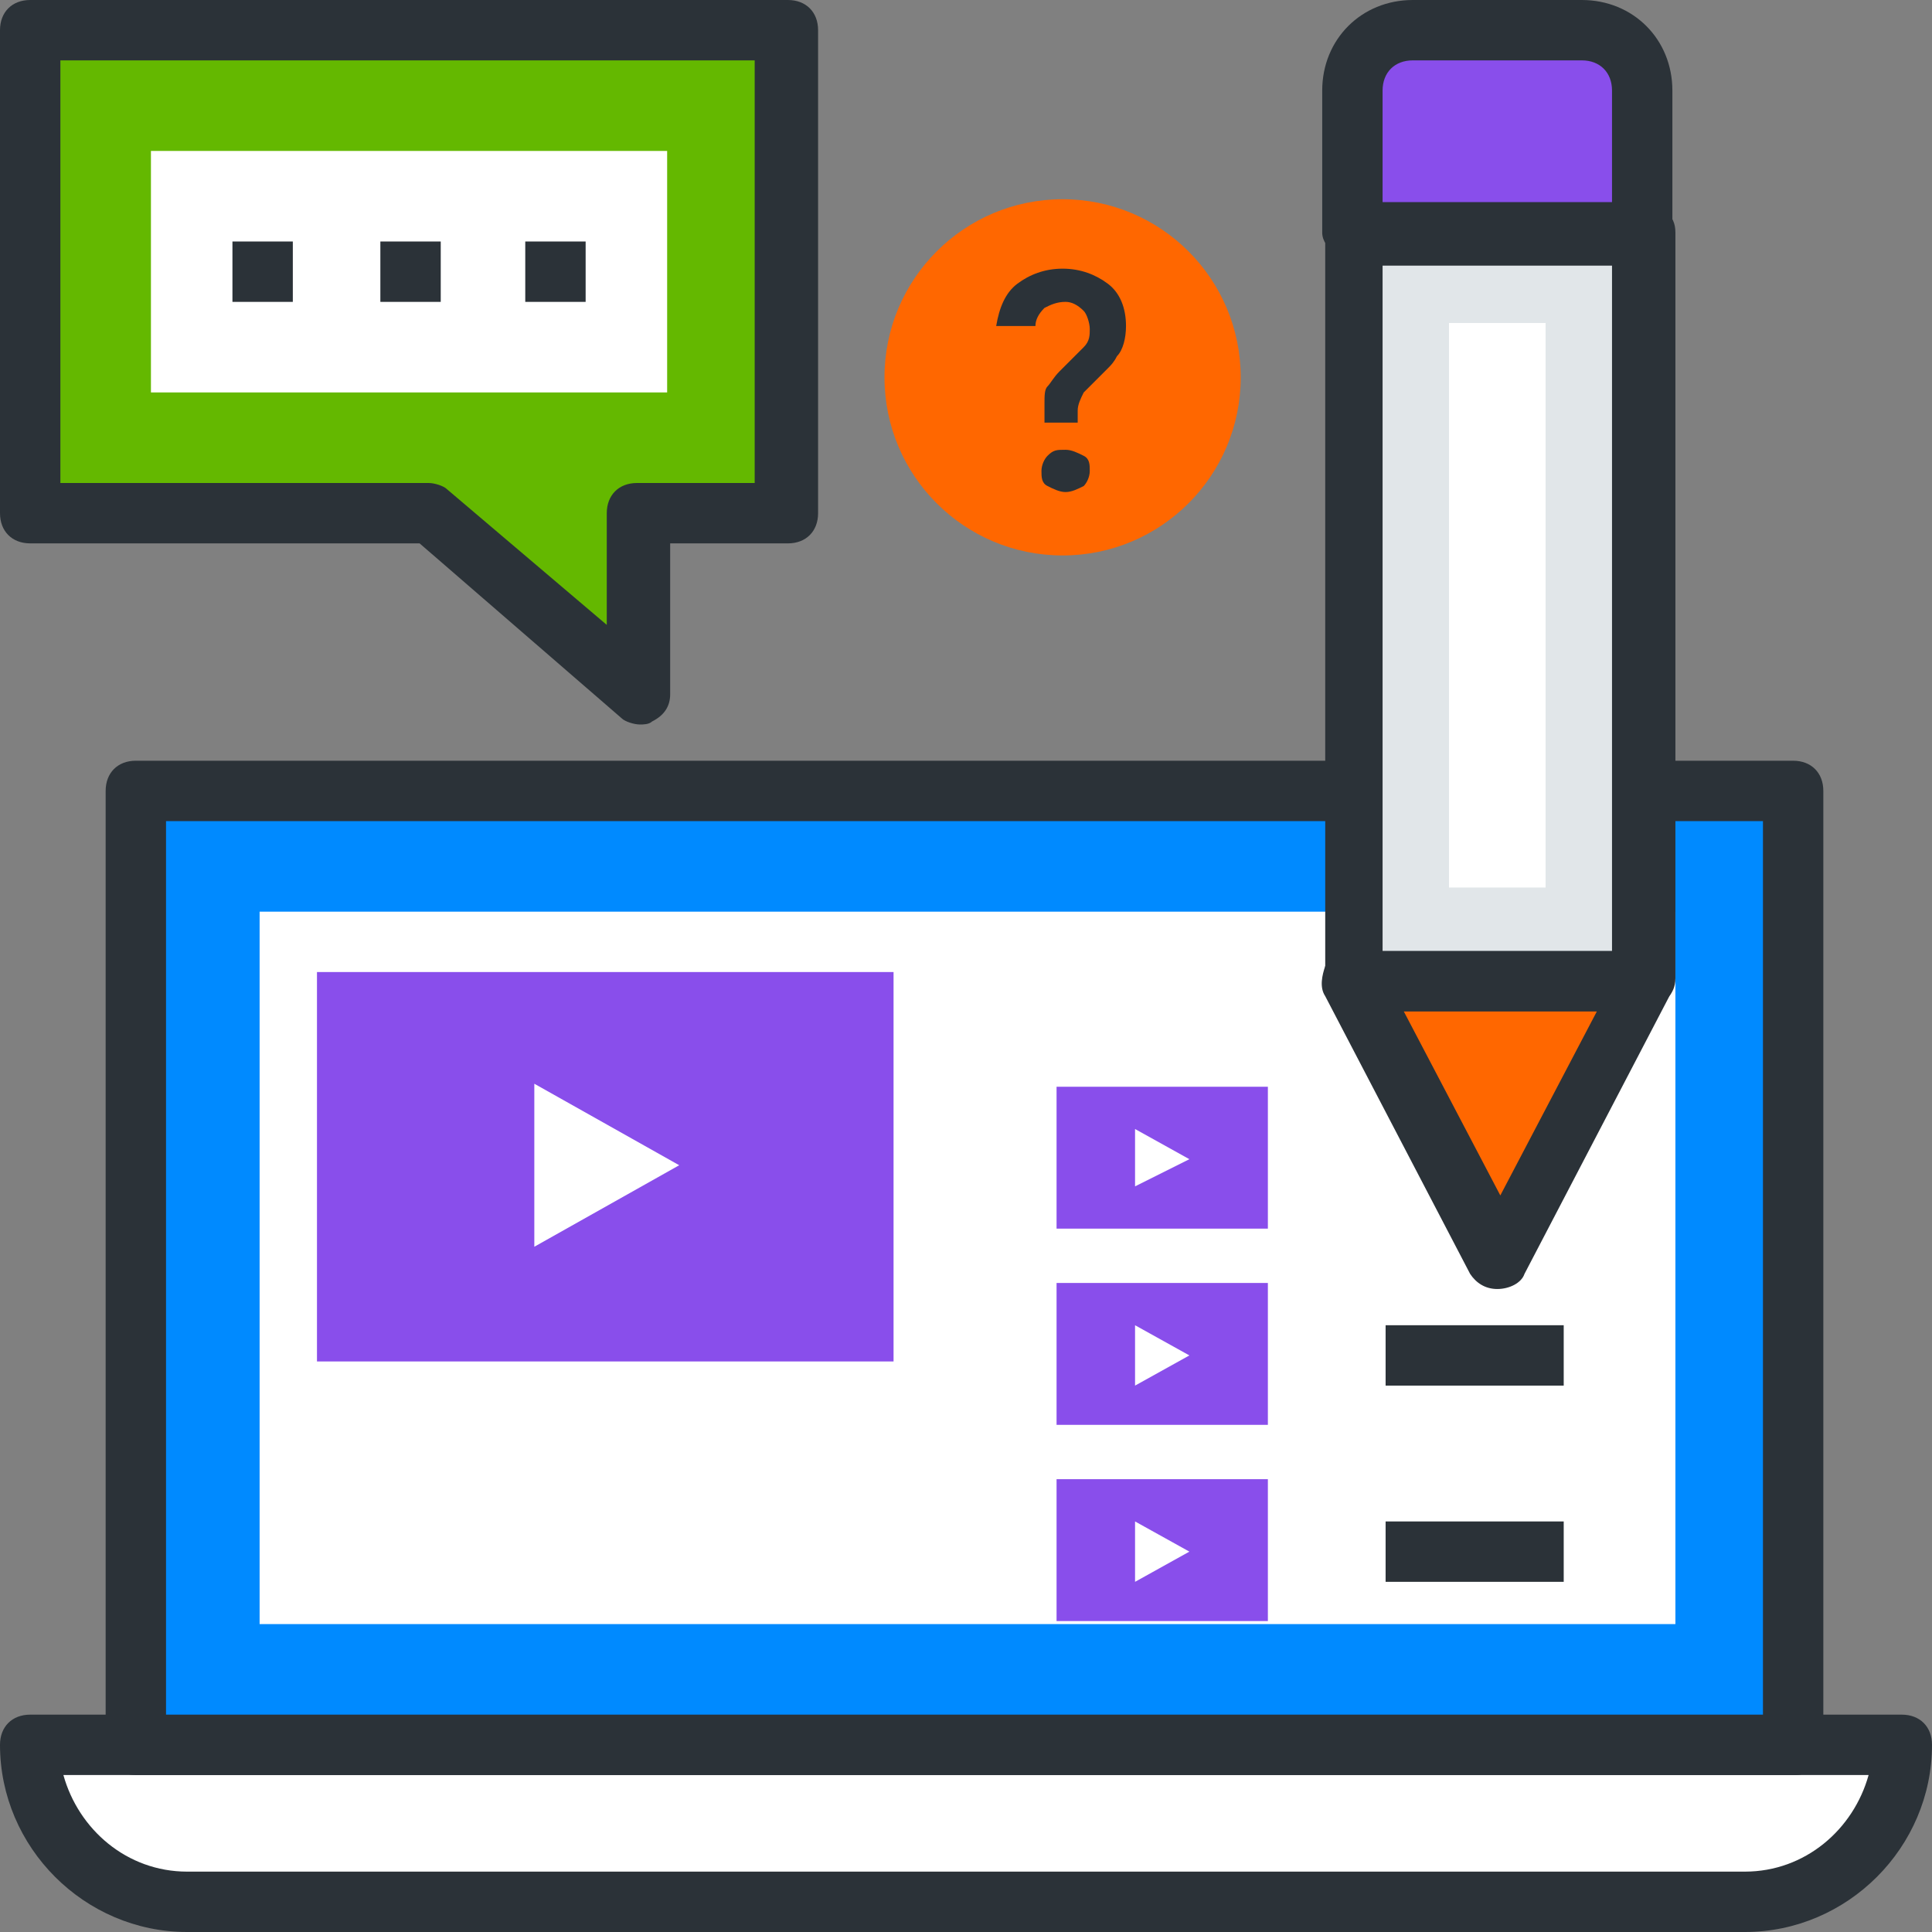 <?xml version="1.0"?>
<svg xmlns="http://www.w3.org/2000/svg" xmlns:xlink="http://www.w3.org/1999/xlink" version="1.1" id="Capa_1" x="0px" y="0px" viewBox="0 0 496.485 496.485" style="enable-background:new 0 0 496.485 496.485;" xml:space="preserve" width="512px" height="512px" class=""><rect x="0" y="0" width="496.485" height="496.485" fill="#808080" stroke="none"/><g><g><circle style="fill:#FF6700" cx="273.067" cy="96.97" r="45.77" data-original="#FF6700" class="" data-old_color="#ff6700"/><path style="fill:#FFFFFF;" d="M7.758,448.388c0,22.497,17.842,40.339,40.339,40.339h400.291c22.497,0,40.339-17.842,40.339-40.339  H7.758z" data-original="#FFFFFF" class=""/><path style="fill:#2B3238" d="M488.727,440.63H7.758c-4.655,0-7.758,3.103-7.758,7.758c0,26.376,21.721,48.097,48.097,48.097  h400.291c26.376,0,48.097-21.721,48.097-48.097C496.485,443.733,493.382,440.63,488.727,440.63z M448.388,480.97H48.097  c-15.515,0-27.927-10.861-31.806-24.824h463.903C476.315,470.109,463.903,480.97,448.388,480.97z" data-original="#2B3238" class="" data-old_color="#2b3238"/><rect x="34.909" y="203.248" style="fill:#008AFF" width="425.891" height="245.139" data-original="#008AFF" class="active-path" data-old_color="#008aff"/><path style="fill:#2B3238" d="M461.576,456.145H34.909c-4.655,0-7.758-3.103-7.758-7.758V203.248c0-4.655,3.103-7.758,7.758-7.758  H460.8c4.655,0,7.758,3.103,7.758,7.758v245.139C469.333,452.267,465.455,456.145,461.576,456.145z M42.667,440.63h410.376V211.006  H42.667V440.63z" data-original="#2B3238" class="" data-old_color="#2b3238"/><rect x="66.715" y="234.279" style="fill:#FFFFFF;" width="363.83" height="183.079" data-original="#FFFFFF" class=""/><polygon style="fill:#64B800" points="202.473,7.758 7.758,7.758 7.758,131.879 110.158,131.879 164.461,178.424 164.461,131.879   202.473,131.879 " data-original="#64B800" class="" data-old_color="#64b800"/><path style="fill:#2B3238" d="M164.461,186.182c-1.552,0-3.879-0.776-4.655-1.552l-51.976-44.994H7.758  c-4.655,0-7.758-3.103-7.758-7.758V7.758C0,3.103,3.103,0,7.758,0h194.715c4.655,0,7.758,3.103,7.758,7.758v124.121  c0,4.655-3.103,7.758-7.758,7.758h-30.255v38.788c0,3.103-1.552,5.43-4.655,6.982C166.788,186.182,165.236,186.182,164.461,186.182z   M15.515,124.121h94.642c1.552,0,3.879,0.776,4.655,1.552l41.115,34.909v-28.703c0-4.655,3.103-7.758,7.758-7.758h30.255V15.515  H15.515V124.121z" data-original="#2B3238" class="" data-old_color="#2b3238"/><rect x="38.788" y="38.788" style="fill:#FFFFFF;" width="132.655" height="62.061" data-original="#FFFFFF" class=""/><g>
	<rect x="59.733" y="62.061" style="fill:#2B3238" width="15.515" height="15.515" data-original="#2B3238" class="" data-old_color="#2b3238"/>
	<rect x="97.745" y="62.061" style="fill:#2B3238" width="15.515" height="15.515" data-original="#2B3238" class="" data-old_color="#2b3238"/>
	<rect x="134.982" y="62.061" style="fill:#2B3238" width="15.515" height="15.515" data-original="#2B3238" class="" data-old_color="#2b3238"/>
</g><path style="fill:#894EEB" d="M407.273,7.758H363.83c-8.533,0-15.515,6.982-15.515,15.515v36.461h74.473V23.273  C422.788,14.739,415.806,7.758,407.273,7.758z" data-original="#894EEB" class="" data-old_color="#894eeb"/><path style="fill:#2B3238" d="M422.788,67.491h-74.473c-2.327,0-3.879-0.776-5.43-2.327s-3.103-3.103-3.103-5.43V23.273  C339.782,10.085,349.867,0,363.055,0h43.442c13.188,0,23.273,10.085,23.273,23.273v36.461  C430.545,64.388,426.667,67.491,422.788,67.491z M355.297,51.976h58.958V23.273c0-4.655-3.103-7.758-7.758-7.758h-43.442  c-4.655,0-7.758,3.103-7.758,7.758V51.976z" data-original="#2B3238" class="" data-old_color="#2b3238"/><polygon style="fill:#FF6700" points="422.788,252.121 347.539,252.121 384.776,323.491 " data-original="#FF6700" class="" data-old_color="#ff6700"/><path style="fill:#2B3238" d="M384.776,331.249L384.776,331.249c-3.103,0-5.43-1.552-6.982-3.879L340.558,256  c-1.552-2.327-0.776-5.43,0-7.758c1.552-2.327,3.879-3.879,6.982-3.879l0,0h74.473c2.327,0,5.43,1.552,6.982,3.879  c1.552,2.327,1.552,5.43,0,7.758l-37.236,71.37C390.982,329.697,387.879,331.249,384.776,331.249z M360.727,259.879l24.824,47.321  l24.824-47.321H360.727z" data-original="#2B3238" class="" data-old_color="#2b3238"/><rect x="347.539" y="59.733" style="fill:#E1E6E9;" width="74.473" height="191.612" data-original="#E1E6E9" class=""/><path style="fill:#2B3238" d="M422.788,259.879L422.788,259.879h-74.473c-4.655,0-7.758-3.103-7.758-7.758V59.733  c0-4.655,3.103-7.758,7.758-7.758h74.473c2.327,0,3.879,0.776,5.43,2.327c1.552,1.552,2.327,3.103,2.327,5.43v191.612  c0,2.327-0.776,3.879-2.327,5.43C426.667,258.327,424.339,259.879,422.788,259.879z M355.297,244.364h58.958V68.267h-58.958V244.364  z" data-original="#2B3238" class="" data-old_color="#2b3238"/><rect x="372.364" y="83.006" style="fill:#FFFFFF;" width="24.824" height="145.067" data-original="#FFFFFF" class=""/><path style="fill:#2B3238" d="M277.721,108.606h-9.309v-4.655c0-2.327,0-3.879,0.776-4.655c0.776-0.776,1.552-2.327,3.103-3.879  l6.206-6.206c1.552-1.552,1.552-3.103,1.552-4.655s-0.776-3.879-1.552-4.655c-1.552-1.552-3.103-2.327-4.655-2.327  c-2.327,0-3.879,0.776-5.43,1.552c-1.552,1.552-2.327,3.103-2.327,4.655H256c0.776-4.655,2.327-8.533,5.43-10.861  c3.103-2.327,6.982-3.879,11.636-3.879s8.533,1.552,11.636,3.879c3.103,2.327,4.655,6.206,4.655,10.861  c0,3.103-0.776,6.206-2.327,7.758c-0.776,1.552-1.552,2.327-2.327,3.103c-0.776,0.776-1.552,1.552-2.327,2.327  c-0.776,0.776-1.552,1.552-2.327,2.327c-0.776,0.776-0.776,0.776-1.552,1.552c-0.776,1.552-1.552,3.103-1.552,4.655v3.103H277.721z   M273.842,126.448c-1.552,0-3.103-0.776-4.655-1.552c-1.552-0.776-1.552-2.327-1.552-3.879s0.776-3.103,1.552-3.879  c1.552-1.552,2.327-1.552,4.655-1.552c1.552,0,3.103,0.776,4.655,1.552c1.552,0.776,1.552,2.327,1.552,3.879  s-0.776,3.103-1.552,3.879C276.945,125.673,275.394,126.448,273.842,126.448z" data-original="#2B3238" class="" data-old_color="#2b3238"/><rect x="81.455" y="249.794" style="fill:#894EEB" width="148.17" height="100.073" data-original="#894EEB" class="" data-old_color="#894eeb"/><polygon style="fill:#FFFFFF;" points="137.309,278.497 137.309,320.388 174.545,299.442 " data-original="#FFFFFF" class=""/><rect x="271.515" y="380.121" style="fill:#894EEB" width="54.303" height="36.461" data-original="#894EEB" class="" data-old_color="#894eeb"/><polygon style="fill:#FFFFFF;" points="291.685,390.982 291.685,406.497 305.648,398.739 " data-original="#FFFFFF" class=""/><rect x="271.515" y="329.697" style="fill:#894EEB" width="54.303" height="36.461" data-original="#894EEB" class="" data-old_color="#894eeb"/><polygon style="fill:#FFFFFF;" points="291.685,340.558 291.685,356.073 305.648,348.315 " data-original="#FFFFFF" class=""/><rect x="271.515" y="279.273" style="fill:#894EEB" width="54.303" height="36.461" data-original="#894EEB" class="" data-old_color="#894eeb"/><polygon style="fill:#FFFFFF;" points="291.685,290.133 291.685,304.873 305.648,297.891 " data-original="#FFFFFF" class=""/><g>
	<rect x="356.073" y="390.982" style="fill:#2B3238" width="45.77" height="15.515" data-original="#2B3238" class="" data-old_color="#2b3238"/>
	<rect x="356.073" y="340.558" style="fill:#2B3238" width="45.77" height="15.515" data-original="#2B3238" class="" data-old_color="#2b3238"/>
</g></g></g> </svg>
